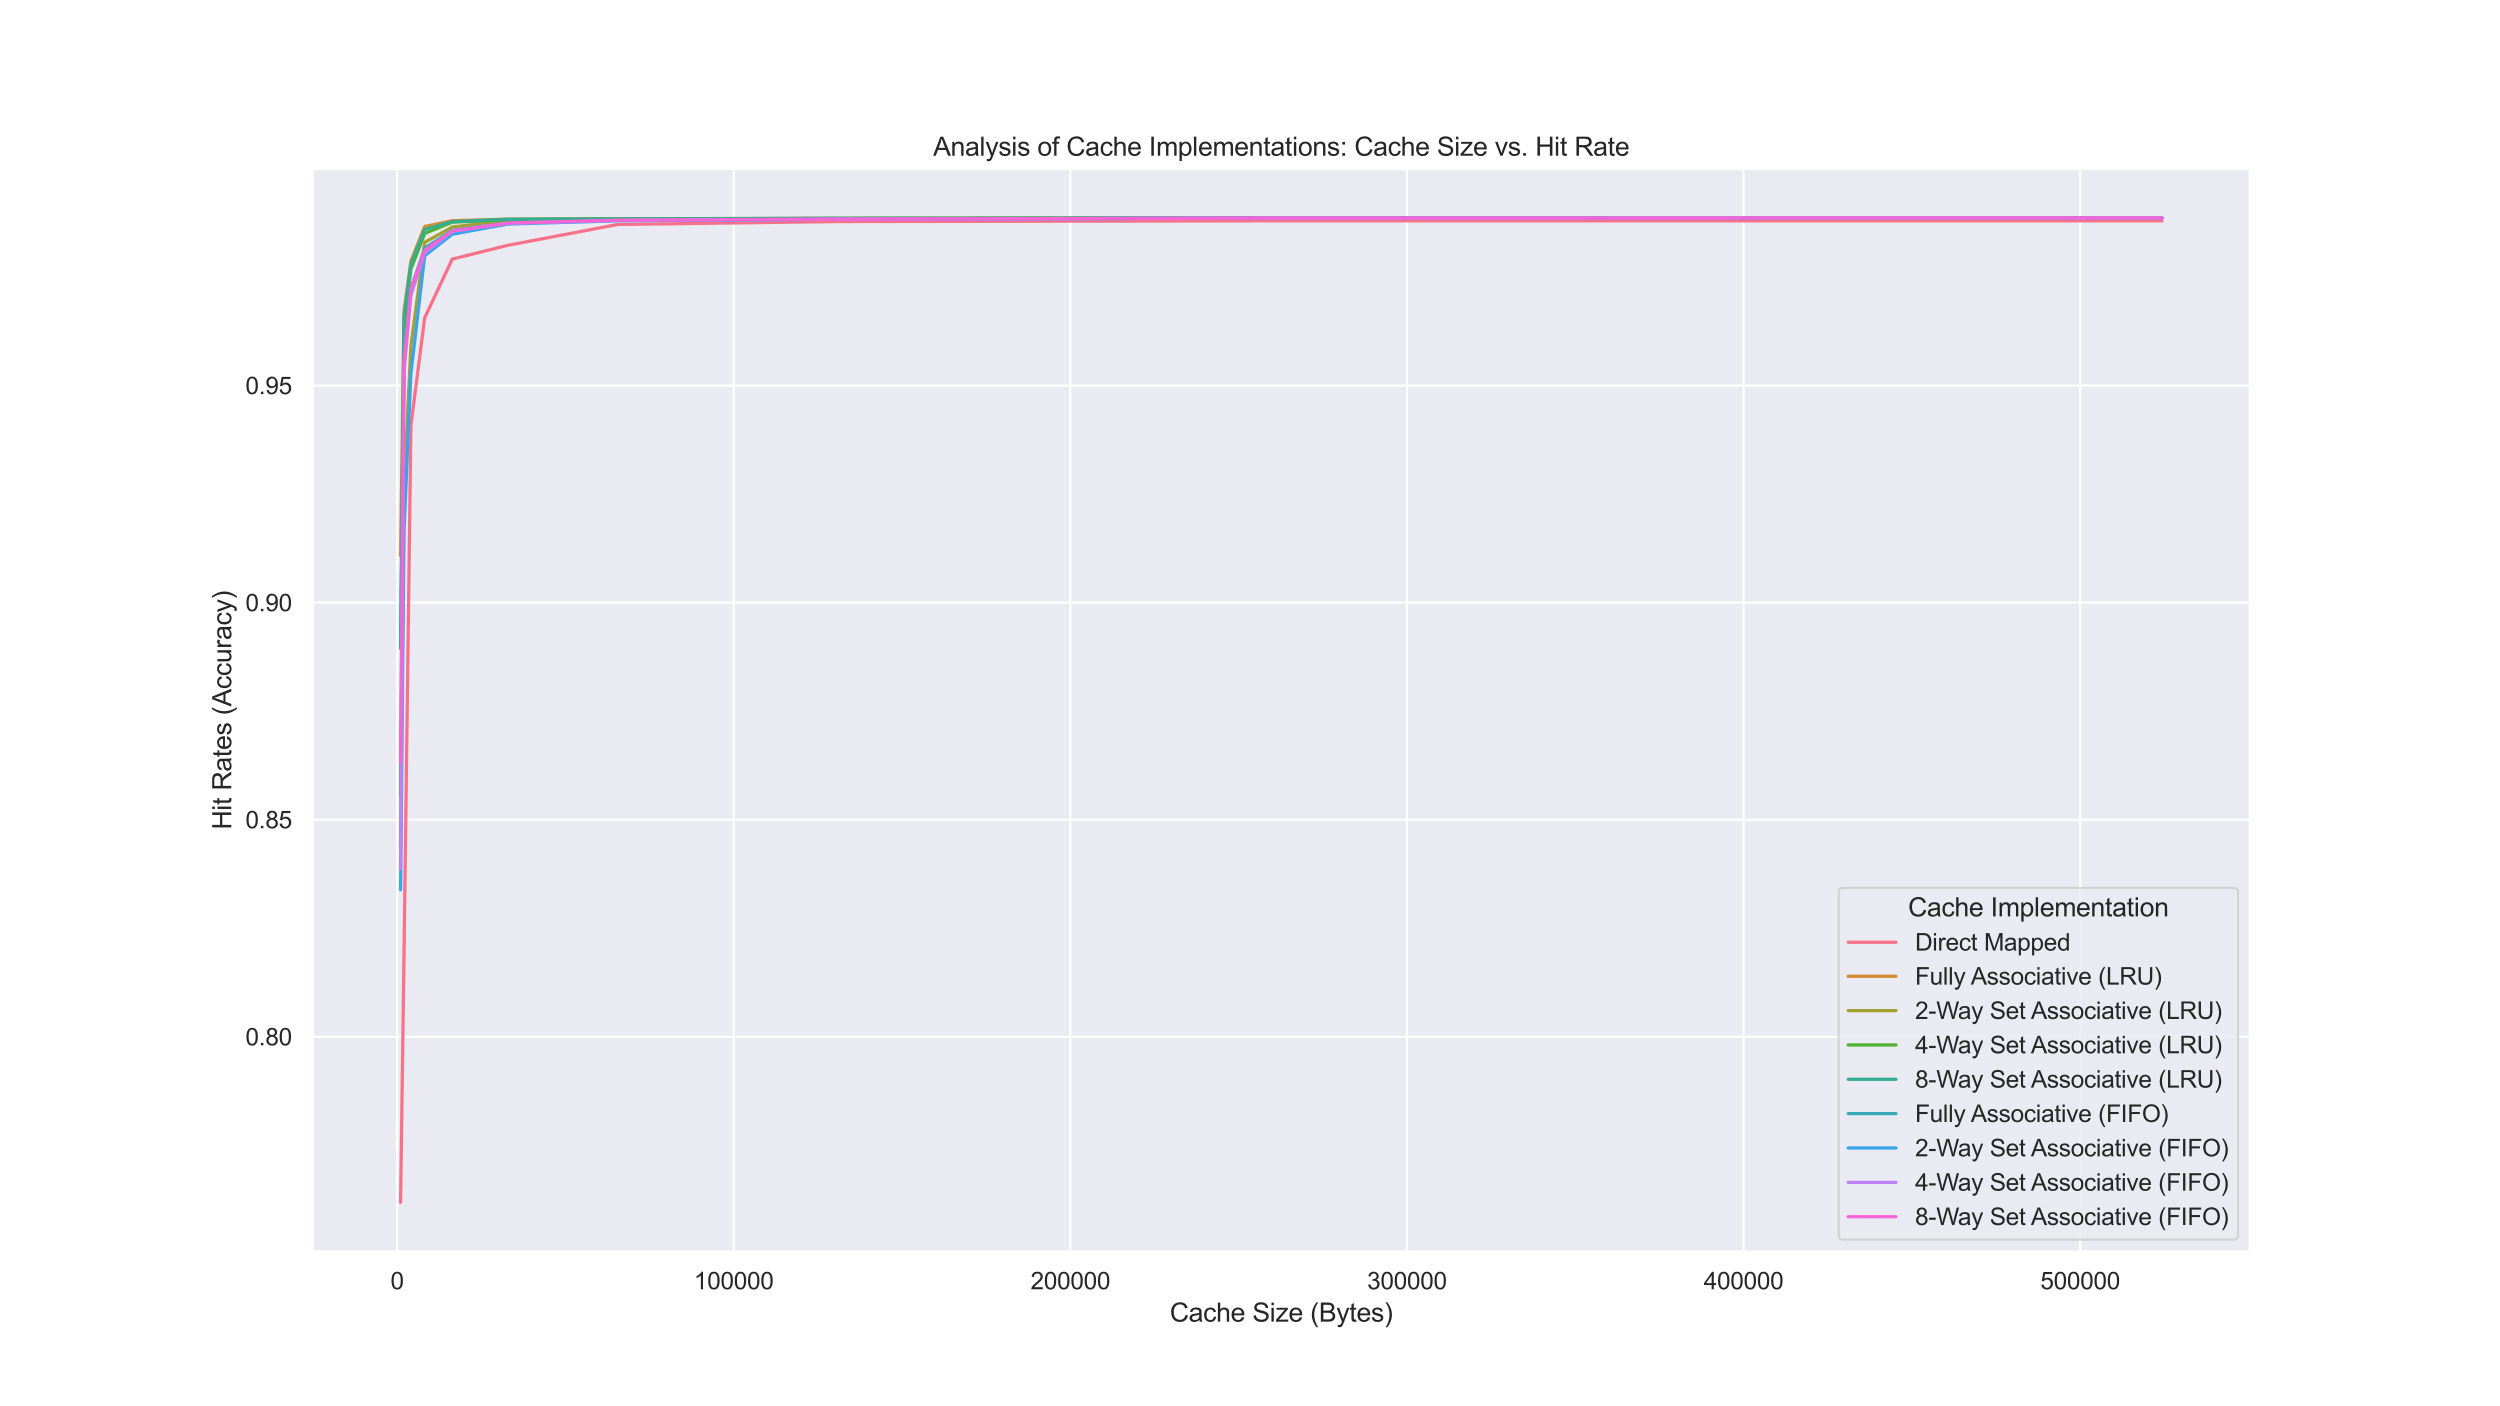 <?xml version="1.0" encoding="utf-8" standalone="no"?>
<!DOCTYPE svg PUBLIC "-//W3C//DTD SVG 1.1//EN"
  "http://www.w3.org/Graphics/SVG/1.1/DTD/svg11.dtd">
<svg xmlns:xlink="http://www.w3.org/1999/xlink" width="1152pt" height="648pt" viewBox="0 0 1152 648" xmlns="http://www.w3.org/2000/svg" version="1.1">
 <defs>
  <style type="text/css">*{stroke-linejoin: round; stroke-linecap: butt}</style>
 </defs>
 <g id="figure_1">
  <g id="patch_1">
   <path d="M 0 648 
L 1152 648 
L 1152 0 
L 0 0 
z
" style="fill: #ffffff"/>
  </g>
  <g id="axes_1">
   <g id="patch_2">
    <path d="M 144 576.72 
L 1036.8 576.72 
L 1036.8 77.76 
L 144 77.76 
z
" style="fill: #eaeaf2"/>
   </g>
   <g id="matplotlib.axis_1">
    <g id="xtick_1">
     <g id="line2d_1">
      <path d="M 182.993 576.72 
L 182.993 77.76 
" clip-path="url(#p601b775559)" style="fill: none; stroke: #ffffff; stroke-linecap: round"/>
     </g>
     <g id="text_1">
      <!-- 0 -->
      <g style="fill: #262626" transform="translate(179.935 594.094) scale(0.11 -0.11)">
       <defs>
        <path id="ArialMT-30" d="M 266 2259 
Q 266 3072 433 3567 
Q 600 4063 929 4331 
Q 1259 4600 1759 4600 
Q 2128 4600 2406 4451 
Q 2684 4303 2865 4023 
Q 3047 3744 3150 3342 
Q 3253 2941 3253 2259 
Q 3253 1453 3087 958 
Q 2922 463 2592 192 
Q 2263 -78 1759 -78 
Q 1097 -78 719 397 
Q 266 969 266 2259 
z
M 844 2259 
Q 844 1131 1108 757 
Q 1372 384 1759 384 
Q 2147 384 2411 759 
Q 2675 1134 2675 2259 
Q 2675 3391 2411 3762 
Q 2147 4134 1753 4134 
Q 1366 4134 1134 3806 
Q 844 3388 844 2259 
z
" transform="scale(0.016)"/>
       </defs>
       <use xlink:href="#ArialMT-30"/>
      </g>
     </g>
    </g>
    <g id="xtick_2">
     <g id="line2d_2">
      <path d="M 338.104 576.72 
L 338.104 77.76 
" clip-path="url(#p601b775559)" style="fill: none; stroke: #ffffff; stroke-linecap: round"/>
     </g>
     <g id="text_2">
      <!-- 100000 -->
      <g style="fill: #262626" transform="translate(319.753 594.094) scale(0.11 -0.11)">
       <defs>
        <path id="ArialMT-31" d="M 2384 0 
L 1822 0 
L 1822 3584 
Q 1619 3391 1289 3197 
Q 959 3003 697 2906 
L 697 3450 
Q 1169 3672 1522 3987 
Q 1875 4303 2022 4600 
L 2384 4600 
L 2384 0 
z
" transform="scale(0.016)"/>
       </defs>
       <use xlink:href="#ArialMT-31"/>
       <use xlink:href="#ArialMT-30" x="55.615"/>
       <use xlink:href="#ArialMT-30" x="111.23"/>
       <use xlink:href="#ArialMT-30" x="166.846"/>
       <use xlink:href="#ArialMT-30" x="222.461"/>
       <use xlink:href="#ArialMT-30" x="278.076"/>
      </g>
     </g>
    </g>
    <g id="xtick_3">
     <g id="line2d_3">
      <path d="M 493.214 576.72 
L 493.214 77.76 
" clip-path="url(#p601b775559)" style="fill: none; stroke: #ffffff; stroke-linecap: round"/>
     </g>
     <g id="text_3">
      <!-- 200000 -->
      <g style="fill: #262626" transform="translate(474.863 594.094) scale(0.11 -0.11)">
       <defs>
        <path id="ArialMT-32" d="M 3222 541 
L 3222 0 
L 194 0 
Q 188 203 259 391 
Q 375 700 629 1000 
Q 884 1300 1366 1694 
Q 2113 2306 2375 2664 
Q 2638 3022 2638 3341 
Q 2638 3675 2398 3904 
Q 2159 4134 1775 4134 
Q 1369 4134 1125 3890 
Q 881 3647 878 3216 
L 300 3275 
Q 359 3922 746 4261 
Q 1134 4600 1788 4600 
Q 2447 4600 2831 4234 
Q 3216 3869 3216 3328 
Q 3216 3053 3103 2787 
Q 2991 2522 2730 2228 
Q 2469 1934 1863 1422 
Q 1356 997 1212 845 
Q 1069 694 975 541 
L 3222 541 
z
" transform="scale(0.016)"/>
       </defs>
       <use xlink:href="#ArialMT-32"/>
       <use xlink:href="#ArialMT-30" x="55.615"/>
       <use xlink:href="#ArialMT-30" x="111.23"/>
       <use xlink:href="#ArialMT-30" x="166.846"/>
       <use xlink:href="#ArialMT-30" x="222.461"/>
       <use xlink:href="#ArialMT-30" x="278.076"/>
      </g>
     </g>
    </g>
    <g id="xtick_4">
     <g id="line2d_4">
      <path d="M 648.324 576.72 
L 648.324 77.76 
" clip-path="url(#p601b775559)" style="fill: none; stroke: #ffffff; stroke-linecap: round"/>
     </g>
     <g id="text_4">
      <!-- 300000 -->
      <g style="fill: #262626" transform="translate(629.973 594.094) scale(0.11 -0.11)">
       <defs>
        <path id="ArialMT-33" d="M 269 1209 
L 831 1284 
Q 928 806 1161 595 
Q 1394 384 1728 384 
Q 2125 384 2398 659 
Q 2672 934 2672 1341 
Q 2672 1728 2419 1979 
Q 2166 2231 1775 2231 
Q 1616 2231 1378 2169 
L 1441 2663 
Q 1497 2656 1531 2656 
Q 1891 2656 2178 2843 
Q 2466 3031 2466 3422 
Q 2466 3731 2256 3934 
Q 2047 4138 1716 4138 
Q 1388 4138 1169 3931 
Q 950 3725 888 3313 
L 325 3413 
Q 428 3978 793 4289 
Q 1159 4600 1703 4600 
Q 2078 4600 2393 4439 
Q 2709 4278 2876 4000 
Q 3044 3722 3044 3409 
Q 3044 3113 2884 2869 
Q 2725 2625 2413 2481 
Q 2819 2388 3044 2092 
Q 3269 1797 3269 1353 
Q 3269 753 2831 336 
Q 2394 -81 1725 -81 
Q 1122 -81 723 278 
Q 325 638 269 1209 
z
" transform="scale(0.016)"/>
       </defs>
       <use xlink:href="#ArialMT-33"/>
       <use xlink:href="#ArialMT-30" x="55.615"/>
       <use xlink:href="#ArialMT-30" x="111.23"/>
       <use xlink:href="#ArialMT-30" x="166.846"/>
       <use xlink:href="#ArialMT-30" x="222.461"/>
       <use xlink:href="#ArialMT-30" x="278.076"/>
      </g>
     </g>
    </g>
    <g id="xtick_5">
     <g id="line2d_5">
      <path d="M 803.435 576.72 
L 803.435 77.76 
" clip-path="url(#p601b775559)" style="fill: none; stroke: #ffffff; stroke-linecap: round"/>
     </g>
     <g id="text_5">
      <!-- 400000 -->
      <g style="fill: #262626" transform="translate(785.084 594.094) scale(0.11 -0.11)">
       <defs>
        <path id="ArialMT-34" d="M 2069 0 
L 2069 1097 
L 81 1097 
L 81 1613 
L 2172 4581 
L 2631 4581 
L 2631 1613 
L 3250 1613 
L 3250 1097 
L 2631 1097 
L 2631 0 
L 2069 0 
z
M 2069 1613 
L 2069 3678 
L 634 1613 
L 2069 1613 
z
" transform="scale(0.016)"/>
       </defs>
       <use xlink:href="#ArialMT-34"/>
       <use xlink:href="#ArialMT-30" x="55.615"/>
       <use xlink:href="#ArialMT-30" x="111.23"/>
       <use xlink:href="#ArialMT-30" x="166.846"/>
       <use xlink:href="#ArialMT-30" x="222.461"/>
       <use xlink:href="#ArialMT-30" x="278.076"/>
      </g>
     </g>
    </g>
    <g id="xtick_6">
     <g id="line2d_6">
      <path d="M 958.545 576.72 
L 958.545 77.76 
" clip-path="url(#p601b775559)" style="fill: none; stroke: #ffffff; stroke-linecap: round"/>
     </g>
     <g id="text_6">
      <!-- 500000 -->
      <g style="fill: #262626" transform="translate(940.194 594.094) scale(0.11 -0.11)">
       <defs>
        <path id="ArialMT-35" d="M 266 1200 
L 856 1250 
Q 922 819 1161 601 
Q 1400 384 1738 384 
Q 2144 384 2425 690 
Q 2706 997 2706 1503 
Q 2706 1984 2436 2262 
Q 2166 2541 1728 2541 
Q 1456 2541 1237 2417 
Q 1019 2294 894 2097 
L 366 2166 
L 809 4519 
L 3088 4519 
L 3088 3981 
L 1259 3981 
L 1013 2750 
Q 1425 3038 1878 3038 
Q 2478 3038 2890 2622 
Q 3303 2206 3303 1553 
Q 3303 931 2941 478 
Q 2500 -78 1738 -78 
Q 1113 -78 717 272 
Q 322 622 266 1200 
z
" transform="scale(0.016)"/>
       </defs>
       <use xlink:href="#ArialMT-35"/>
       <use xlink:href="#ArialMT-30" x="55.615"/>
       <use xlink:href="#ArialMT-30" x="111.23"/>
       <use xlink:href="#ArialMT-30" x="166.846"/>
       <use xlink:href="#ArialMT-30" x="222.461"/>
       <use xlink:href="#ArialMT-30" x="278.076"/>
      </g>
     </g>
    </g>
    <g id="text_7">
     <!-- Cache Size (Bytes) -->
     <g style="fill: #262626" transform="translate(539.05 609.015) scale(0.12 -0.12)">
      <defs>
       <path id="ArialMT-43" d="M 3763 1606 
L 4369 1453 
Q 4178 706 3683 314 
Q 3188 -78 2472 -78 
Q 1731 -78 1267 223 
Q 803 525 561 1097 
Q 319 1669 319 2325 
Q 319 3041 592 3573 
Q 866 4106 1370 4382 
Q 1875 4659 2481 4659 
Q 3169 4659 3637 4309 
Q 4106 3959 4291 3325 
L 3694 3184 
Q 3534 3684 3231 3912 
Q 2928 4141 2469 4141 
Q 1941 4141 1586 3887 
Q 1231 3634 1087 3207 
Q 944 2781 944 2328 
Q 944 1744 1114 1308 
Q 1284 872 1643 656 
Q 2003 441 2422 441 
Q 2931 441 3284 734 
Q 3638 1028 3763 1606 
z
" transform="scale(0.016)"/>
       <path id="ArialMT-61" d="M 2588 409 
Q 2275 144 1986 34 
Q 1697 -75 1366 -75 
Q 819 -75 525 192 
Q 231 459 231 875 
Q 231 1119 342 1320 
Q 453 1522 633 1644 
Q 813 1766 1038 1828 
Q 1203 1872 1538 1913 
Q 2219 1994 2541 2106 
Q 2544 2222 2544 2253 
Q 2544 2597 2384 2738 
Q 2169 2928 1744 2928 
Q 1347 2928 1158 2789 
Q 969 2650 878 2297 
L 328 2372 
Q 403 2725 575 2942 
Q 747 3159 1072 3276 
Q 1397 3394 1825 3394 
Q 2250 3394 2515 3294 
Q 2781 3194 2906 3042 
Q 3031 2891 3081 2659 
Q 3109 2516 3109 2141 
L 3109 1391 
Q 3109 606 3145 398 
Q 3181 191 3288 0 
L 2700 0 
Q 2613 175 2588 409 
z
M 2541 1666 
Q 2234 1541 1622 1453 
Q 1275 1403 1131 1340 
Q 988 1278 909 1158 
Q 831 1038 831 891 
Q 831 666 1001 516 
Q 1172 366 1500 366 
Q 1825 366 2078 508 
Q 2331 650 2450 897 
Q 2541 1088 2541 1459 
L 2541 1666 
z
" transform="scale(0.016)"/>
       <path id="ArialMT-63" d="M 2588 1216 
L 3141 1144 
Q 3050 572 2676 248 
Q 2303 -75 1759 -75 
Q 1078 -75 664 370 
Q 250 816 250 1647 
Q 250 2184 428 2587 
Q 606 2991 970 3192 
Q 1334 3394 1763 3394 
Q 2303 3394 2647 3120 
Q 2991 2847 3088 2344 
L 2541 2259 
Q 2463 2594 2264 2762 
Q 2066 2931 1784 2931 
Q 1359 2931 1093 2626 
Q 828 2322 828 1663 
Q 828 994 1084 691 
Q 1341 388 1753 388 
Q 2084 388 2306 591 
Q 2528 794 2588 1216 
z
" transform="scale(0.016)"/>
       <path id="ArialMT-68" d="M 422 0 
L 422 4581 
L 984 4581 
L 984 2938 
Q 1378 3394 1978 3394 
Q 2347 3394 2619 3248 
Q 2891 3103 3008 2847 
Q 3125 2591 3125 2103 
L 3125 0 
L 2563 0 
L 2563 2103 
Q 2563 2525 2380 2717 
Q 2197 2909 1863 2909 
Q 1613 2909 1392 2779 
Q 1172 2650 1078 2428 
Q 984 2206 984 1816 
L 984 0 
L 422 0 
z
" transform="scale(0.016)"/>
       <path id="ArialMT-65" d="M 2694 1069 
L 3275 997 
Q 3138 488 2766 206 
Q 2394 -75 1816 -75 
Q 1088 -75 661 373 
Q 234 822 234 1631 
Q 234 2469 665 2931 
Q 1097 3394 1784 3394 
Q 2450 3394 2872 2941 
Q 3294 2488 3294 1666 
Q 3294 1616 3291 1516 
L 816 1516 
Q 847 969 1125 678 
Q 1403 388 1819 388 
Q 2128 388 2347 550 
Q 2566 713 2694 1069 
z
M 847 1978 
L 2700 1978 
Q 2663 2397 2488 2606 
Q 2219 2931 1791 2931 
Q 1403 2931 1139 2672 
Q 875 2413 847 1978 
z
" transform="scale(0.016)"/>
       <path id="ArialMT-20" transform="scale(0.016)"/>
       <path id="ArialMT-53" d="M 288 1472 
L 859 1522 
Q 900 1178 1048 958 
Q 1197 738 1509 602 
Q 1822 466 2213 466 
Q 2559 466 2825 569 
Q 3091 672 3220 851 
Q 3350 1031 3350 1244 
Q 3350 1459 3225 1620 
Q 3100 1781 2813 1891 
Q 2628 1963 1997 2114 
Q 1366 2266 1113 2400 
Q 784 2572 623 2826 
Q 463 3081 463 3397 
Q 463 3744 659 4045 
Q 856 4347 1234 4503 
Q 1613 4659 2075 4659 
Q 2584 4659 2973 4495 
Q 3363 4331 3572 4012 
Q 3781 3694 3797 3291 
L 3216 3247 
Q 3169 3681 2898 3903 
Q 2628 4125 2100 4125 
Q 1550 4125 1298 3923 
Q 1047 3722 1047 3438 
Q 1047 3191 1225 3031 
Q 1400 2872 2139 2705 
Q 2878 2538 3153 2413 
Q 3553 2228 3743 1945 
Q 3934 1663 3934 1294 
Q 3934 928 3725 604 
Q 3516 281 3123 101 
Q 2731 -78 2241 -78 
Q 1619 -78 1198 103 
Q 778 284 539 648 
Q 300 1013 288 1472 
z
" transform="scale(0.016)"/>
       <path id="ArialMT-69" d="M 425 3934 
L 425 4581 
L 988 4581 
L 988 3934 
L 425 3934 
z
M 425 0 
L 425 3319 
L 988 3319 
L 988 0 
L 425 0 
z
" transform="scale(0.016)"/>
       <path id="ArialMT-7a" d="M 125 0 
L 125 456 
L 2238 2881 
Q 1878 2863 1603 2863 
L 250 2863 
L 250 3319 
L 2963 3319 
L 2963 2947 
L 1166 841 
L 819 456 
Q 1197 484 1528 484 
L 3063 484 
L 3063 0 
L 125 0 
z
" transform="scale(0.016)"/>
       <path id="ArialMT-28" d="M 1497 -1347 
Q 1031 -759 709 28 
Q 388 816 388 1659 
Q 388 2403 628 3084 
Q 909 3875 1497 4659 
L 1900 4659 
Q 1522 4009 1400 3731 
Q 1209 3300 1100 2831 
Q 966 2247 966 1656 
Q 966 153 1900 -1347 
L 1497 -1347 
z
" transform="scale(0.016)"/>
       <path id="ArialMT-42" d="M 469 0 
L 469 4581 
L 2188 4581 
Q 2713 4581 3030 4442 
Q 3347 4303 3526 4014 
Q 3706 3725 3706 3409 
Q 3706 3116 3547 2856 
Q 3388 2597 3066 2438 
Q 3481 2316 3704 2022 
Q 3928 1728 3928 1328 
Q 3928 1006 3792 729 
Q 3656 453 3456 303 
Q 3256 153 2954 76 
Q 2653 0 2216 0 
L 469 0 
z
M 1075 2656 
L 2066 2656 
Q 2469 2656 2644 2709 
Q 2875 2778 2992 2937 
Q 3109 3097 3109 3338 
Q 3109 3566 3000 3739 
Q 2891 3913 2687 3977 
Q 2484 4041 1991 4041 
L 1075 4041 
L 1075 2656 
z
M 1075 541 
L 2216 541 
Q 2509 541 2628 563 
Q 2838 600 2978 687 
Q 3119 775 3209 942 
Q 3300 1109 3300 1328 
Q 3300 1584 3169 1773 
Q 3038 1963 2805 2039 
Q 2572 2116 2134 2116 
L 1075 2116 
L 1075 541 
z
" transform="scale(0.016)"/>
       <path id="ArialMT-79" d="M 397 -1278 
L 334 -750 
Q 519 -800 656 -800 
Q 844 -800 956 -737 
Q 1069 -675 1141 -563 
Q 1194 -478 1313 -144 
Q 1328 -97 1363 -6 
L 103 3319 
L 709 3319 
L 1400 1397 
Q 1534 1031 1641 628 
Q 1738 1016 1872 1384 
L 2581 3319 
L 3144 3319 
L 1881 -56 
Q 1678 -603 1566 -809 
Q 1416 -1088 1222 -1217 
Q 1028 -1347 759 -1347 
Q 597 -1347 397 -1278 
z
" transform="scale(0.016)"/>
       <path id="ArialMT-74" d="M 1650 503 
L 1731 6 
Q 1494 -44 1306 -44 
Q 1000 -44 831 53 
Q 663 150 594 308 
Q 525 466 525 972 
L 525 2881 
L 113 2881 
L 113 3319 
L 525 3319 
L 525 4141 
L 1084 4478 
L 1084 3319 
L 1650 3319 
L 1650 2881 
L 1084 2881 
L 1084 941 
Q 1084 700 1114 631 
Q 1144 563 1211 522 
Q 1278 481 1403 481 
Q 1497 481 1650 503 
z
" transform="scale(0.016)"/>
       <path id="ArialMT-73" d="M 197 991 
L 753 1078 
Q 800 744 1014 566 
Q 1228 388 1613 388 
Q 2000 388 2187 545 
Q 2375 703 2375 916 
Q 2375 1106 2209 1216 
Q 2094 1291 1634 1406 
Q 1016 1563 777 1677 
Q 538 1791 414 1992 
Q 291 2194 291 2438 
Q 291 2659 392 2848 
Q 494 3038 669 3163 
Q 800 3259 1026 3326 
Q 1253 3394 1513 3394 
Q 1903 3394 2198 3281 
Q 2494 3169 2634 2976 
Q 2775 2784 2828 2463 
L 2278 2388 
Q 2241 2644 2061 2787 
Q 1881 2931 1553 2931 
Q 1166 2931 1000 2803 
Q 834 2675 834 2503 
Q 834 2394 903 2306 
Q 972 2216 1119 2156 
Q 1203 2125 1616 2013 
Q 2213 1853 2448 1751 
Q 2684 1650 2818 1456 
Q 2953 1263 2953 975 
Q 2953 694 2789 445 
Q 2625 197 2315 61 
Q 2006 -75 1616 -75 
Q 969 -75 630 194 
Q 291 463 197 991 
z
" transform="scale(0.016)"/>
       <path id="ArialMT-29" d="M 791 -1347 
L 388 -1347 
Q 1322 153 1322 1656 
Q 1322 2244 1188 2822 
Q 1081 3291 891 3722 
Q 769 4003 388 4659 
L 791 4659 
Q 1378 3875 1659 3084 
Q 1900 2403 1900 1659 
Q 1900 816 1576 28 
Q 1253 -759 791 -1347 
z
" transform="scale(0.016)"/>
      </defs>
      <use xlink:href="#ArialMT-43"/>
      <use xlink:href="#ArialMT-61" x="72.217"/>
      <use xlink:href="#ArialMT-63" x="127.832"/>
      <use xlink:href="#ArialMT-68" x="177.832"/>
      <use xlink:href="#ArialMT-65" x="233.447"/>
      <use xlink:href="#ArialMT-20" x="289.062"/>
      <use xlink:href="#ArialMT-53" x="316.846"/>
      <use xlink:href="#ArialMT-69" x="383.545"/>
      <use xlink:href="#ArialMT-7a" x="405.762"/>
      <use xlink:href="#ArialMT-65" x="455.762"/>
      <use xlink:href="#ArialMT-20" x="511.377"/>
      <use xlink:href="#ArialMT-28" x="539.16"/>
      <use xlink:href="#ArialMT-42" x="572.461"/>
      <use xlink:href="#ArialMT-79" x="639.16"/>
      <use xlink:href="#ArialMT-74" x="689.16"/>
      <use xlink:href="#ArialMT-65" x="716.943"/>
      <use xlink:href="#ArialMT-73" x="772.559"/>
      <use xlink:href="#ArialMT-29" x="822.559"/>
     </g>
    </g>
   </g>
   <g id="matplotlib.axis_2">
    <g id="ytick_1">
     <g id="line2d_7">
      <path d="M 144 477.758 
L 1036.8 477.758 
" clip-path="url(#p601b775559)" style="fill: none; stroke: #ffffff; stroke-linecap: round"/>
     </g>
     <g id="text_8">
      <!-- 0.80 -->
      <g style="fill: #262626" transform="translate(113.093 481.695) scale(0.11 -0.11)">
       <defs>
        <path id="ArialMT-2e" d="M 581 0 
L 581 641 
L 1222 641 
L 1222 0 
L 581 0 
z
" transform="scale(0.016)"/>
        <path id="ArialMT-38" d="M 1131 2484 
Q 781 2613 612 2850 
Q 444 3088 444 3419 
Q 444 3919 803 4259 
Q 1163 4600 1759 4600 
Q 2359 4600 2725 4251 
Q 3091 3903 3091 3403 
Q 3091 3084 2923 2848 
Q 2756 2613 2416 2484 
Q 2838 2347 3058 2040 
Q 3278 1734 3278 1309 
Q 3278 722 2862 322 
Q 2447 -78 1769 -78 
Q 1091 -78 675 323 
Q 259 725 259 1325 
Q 259 1772 486 2073 
Q 713 2375 1131 2484 
z
M 1019 3438 
Q 1019 3113 1228 2906 
Q 1438 2700 1772 2700 
Q 2097 2700 2305 2904 
Q 2513 3109 2513 3406 
Q 2513 3716 2298 3927 
Q 2084 4138 1766 4138 
Q 1444 4138 1231 3931 
Q 1019 3725 1019 3438 
z
M 838 1322 
Q 838 1081 952 856 
Q 1066 631 1291 507 
Q 1516 384 1775 384 
Q 2178 384 2440 643 
Q 2703 903 2703 1303 
Q 2703 1709 2433 1975 
Q 2163 2241 1756 2241 
Q 1359 2241 1098 1978 
Q 838 1716 838 1322 
z
" transform="scale(0.016)"/>
       </defs>
       <use xlink:href="#ArialMT-30"/>
       <use xlink:href="#ArialMT-2e" x="55.615"/>
       <use xlink:href="#ArialMT-38" x="83.398"/>
       <use xlink:href="#ArialMT-30" x="139.014"/>
      </g>
     </g>
    </g>
    <g id="ytick_2">
     <g id="line2d_8">
      <path d="M 144 377.733 
L 1036.8 377.733 
" clip-path="url(#p601b775559)" style="fill: none; stroke: #ffffff; stroke-linecap: round"/>
     </g>
     <g id="text_9">
      <!-- 0.85 -->
      <g style="fill: #262626" transform="translate(113.093 381.67) scale(0.11 -0.11)">
       <use xlink:href="#ArialMT-30"/>
       <use xlink:href="#ArialMT-2e" x="55.615"/>
       <use xlink:href="#ArialMT-38" x="83.398"/>
       <use xlink:href="#ArialMT-35" x="139.014"/>
      </g>
     </g>
    </g>
    <g id="ytick_3">
     <g id="line2d_9">
      <path d="M 144 277.707 
L 1036.8 277.707 
" clip-path="url(#p601b775559)" style="fill: none; stroke: #ffffff; stroke-linecap: round"/>
     </g>
     <g id="text_10">
      <!-- 0.90 -->
      <g style="fill: #262626" transform="translate(113.093 281.644) scale(0.11 -0.11)">
       <defs>
        <path id="ArialMT-39" d="M 350 1059 
L 891 1109 
Q 959 728 1153 556 
Q 1347 384 1650 384 
Q 1909 384 2104 503 
Q 2300 622 2425 820 
Q 2550 1019 2634 1356 
Q 2719 1694 2719 2044 
Q 2719 2081 2716 2156 
Q 2547 1888 2255 1720 
Q 1963 1553 1622 1553 
Q 1053 1553 659 1965 
Q 266 2378 266 3053 
Q 266 3750 677 4175 
Q 1088 4600 1706 4600 
Q 2153 4600 2523 4359 
Q 2894 4119 3086 3673 
Q 3278 3228 3278 2384 
Q 3278 1506 3087 986 
Q 2897 466 2520 194 
Q 2144 -78 1638 -78 
Q 1100 -78 759 220 
Q 419 519 350 1059 
z
M 2653 3081 
Q 2653 3566 2395 3850 
Q 2138 4134 1775 4134 
Q 1400 4134 1122 3828 
Q 844 3522 844 3034 
Q 844 2597 1108 2323 
Q 1372 2050 1759 2050 
Q 2150 2050 2401 2323 
Q 2653 2597 2653 3081 
z
" transform="scale(0.016)"/>
       </defs>
       <use xlink:href="#ArialMT-30"/>
       <use xlink:href="#ArialMT-2e" x="55.615"/>
       <use xlink:href="#ArialMT-39" x="83.398"/>
       <use xlink:href="#ArialMT-30" x="139.014"/>
      </g>
     </g>
    </g>
    <g id="ytick_4">
     <g id="line2d_10">
      <path d="M 144 177.682 
L 1036.8 177.682 
" clip-path="url(#p601b775559)" style="fill: none; stroke: #ffffff; stroke-linecap: round"/>
     </g>
     <g id="text_11">
      <!-- 0.95 -->
      <g style="fill: #262626" transform="translate(113.093 181.619) scale(0.11 -0.11)">
       <use xlink:href="#ArialMT-30"/>
       <use xlink:href="#ArialMT-2e" x="55.615"/>
       <use xlink:href="#ArialMT-39" x="83.398"/>
       <use xlink:href="#ArialMT-35" x="139.014"/>
      </g>
     </g>
    </g>
    <g id="text_12">
     <!-- Hit Rates (Accuracy) -->
     <g style="fill: #262626" transform="translate(106.567 382.249) rotate(-90) scale(0.12 -0.12)">
      <defs>
       <path id="ArialMT-48" d="M 513 0 
L 513 4581 
L 1119 4581 
L 1119 2700 
L 3500 2700 
L 3500 4581 
L 4106 4581 
L 4106 0 
L 3500 0 
L 3500 2159 
L 1119 2159 
L 1119 0 
L 513 0 
z
" transform="scale(0.016)"/>
       <path id="ArialMT-52" d="M 503 0 
L 503 4581 
L 2534 4581 
Q 3147 4581 3465 4457 
Q 3784 4334 3975 4021 
Q 4166 3709 4166 3331 
Q 4166 2844 3850 2509 
Q 3534 2175 2875 2084 
Q 3116 1969 3241 1856 
Q 3506 1613 3744 1247 
L 4541 0 
L 3778 0 
L 3172 953 
Q 2906 1366 2734 1584 
Q 2563 1803 2427 1890 
Q 2291 1978 2150 2013 
Q 2047 2034 1813 2034 
L 1109 2034 
L 1109 0 
L 503 0 
z
M 1109 2559 
L 2413 2559 
Q 2828 2559 3062 2645 
Q 3297 2731 3419 2920 
Q 3541 3109 3541 3331 
Q 3541 3656 3305 3865 
Q 3069 4075 2559 4075 
L 1109 4075 
L 1109 2559 
z
" transform="scale(0.016)"/>
       <path id="ArialMT-41" d="M -9 0 
L 1750 4581 
L 2403 4581 
L 4278 0 
L 3588 0 
L 3053 1388 
L 1138 1388 
L 634 0 
L -9 0 
z
M 1313 1881 
L 2866 1881 
L 2388 3150 
Q 2169 3728 2063 4100 
Q 1975 3659 1816 3225 
L 1313 1881 
z
" transform="scale(0.016)"/>
       <path id="ArialMT-75" d="M 2597 0 
L 2597 488 
Q 2209 -75 1544 -75 
Q 1250 -75 995 37 
Q 741 150 617 320 
Q 494 491 444 738 
Q 409 903 409 1263 
L 409 3319 
L 972 3319 
L 972 1478 
Q 972 1038 1006 884 
Q 1059 663 1231 536 
Q 1403 409 1656 409 
Q 1909 409 2131 539 
Q 2353 669 2445 892 
Q 2538 1116 2538 1541 
L 2538 3319 
L 3100 3319 
L 3100 0 
L 2597 0 
z
" transform="scale(0.016)"/>
       <path id="ArialMT-72" d="M 416 0 
L 416 3319 
L 922 3319 
L 922 2816 
Q 1116 3169 1280 3281 
Q 1444 3394 1641 3394 
Q 1925 3394 2219 3213 
L 2025 2691 
Q 1819 2813 1613 2813 
Q 1428 2813 1281 2702 
Q 1134 2591 1072 2394 
Q 978 2094 978 1738 
L 978 0 
L 416 0 
z
" transform="scale(0.016)"/>
      </defs>
      <use xlink:href="#ArialMT-48"/>
      <use xlink:href="#ArialMT-69" x="72.217"/>
      <use xlink:href="#ArialMT-74" x="94.434"/>
      <use xlink:href="#ArialMT-20" x="122.217"/>
      <use xlink:href="#ArialMT-52" x="150"/>
      <use xlink:href="#ArialMT-61" x="222.217"/>
      <use xlink:href="#ArialMT-74" x="277.832"/>
      <use xlink:href="#ArialMT-65" x="305.615"/>
      <use xlink:href="#ArialMT-73" x="361.23"/>
      <use xlink:href="#ArialMT-20" x="411.23"/>
      <use xlink:href="#ArialMT-28" x="439.014"/>
      <use xlink:href="#ArialMT-41" x="472.314"/>
      <use xlink:href="#ArialMT-63" x="539.014"/>
      <use xlink:href="#ArialMT-63" x="589.014"/>
      <use xlink:href="#ArialMT-75" x="639.014"/>
      <use xlink:href="#ArialMT-72" x="694.629"/>
      <use xlink:href="#ArialMT-61" x="727.93"/>
      <use xlink:href="#ArialMT-63" x="783.545"/>
      <use xlink:href="#ArialMT-79" x="833.545"/>
      <use xlink:href="#ArialMT-29" x="883.545"/>
     </g>
    </g>
   </g>
   <g id="PolyCollection_1"/>
   <g id="PolyCollection_2"/>
   <g id="PolyCollection_3"/>
   <g id="PolyCollection_4"/>
   <g id="PolyCollection_5"/>
   <g id="PolyCollection_6"/>
   <g id="PolyCollection_7"/>
   <g id="PolyCollection_8"/>
   <g id="PolyCollection_9"/>
   <g id="line2d_11">
    <path d="M 184.582 554.04 
L 186.17 439.947 
L 189.347 196.066 
L 195.7 146.448 
L 208.407 119.397 
L 233.82 113.075 
L 284.647 103.429 
L 386.3 102.096 
L 589.606 101.758 
L 996.218 101.758 
" clip-path="url(#p601b775559)" style="fill: none; stroke: #f77189; stroke-width: 1.5; stroke-linecap: round"/>
   </g>
   <g id="line2d_12">
    <path d="M 184.582 256.142 
L 186.17 143.307 
L 189.347 120.345 
L 195.7 104.359 
L 208.407 101.7 
L 233.82 100.98 
L 284.647 100.828 
L 386.3 100.592 
L 589.606 100.44 
L 996.218 100.44 
" clip-path="url(#p601b775559)" style="fill: none; stroke: #d58c32; stroke-width: 1.5; stroke-linecap: round"/>
   </g>
   <g id="line2d_13">
    <path d="M 184.582 390.004 
L 186.17 224.518 
L 189.347 159.341 
L 195.7 111.677 
L 208.407 104.589 
L 233.82 101.56 
L 284.647 101.138 
L 386.3 100.742 
L 589.606 100.498 
L 996.218 100.46 
" clip-path="url(#p601b775559)" style="fill: none; stroke: #a4a031; stroke-width: 1.5; stroke-linecap: round"/>
   </g>
   <g id="line2d_14">
    <path d="M 184.582 366.132 
L 186.17 150.751 
L 189.347 123.982 
L 195.7 107.56 
L 208.407 102.36 
L 233.82 101.238 
L 284.647 100.894 
L 386.3 100.644 
L 589.606 100.452 
L 996.218 100.44 
" clip-path="url(#p601b775559)" style="fill: none; stroke: #50b131; stroke-width: 1.5; stroke-linecap: round"/>
   </g>
   <g id="line2d_15">
    <path d="M 184.582 297.486 
L 186.17 146.014 
L 189.347 121.883 
L 195.7 105.725 
L 208.407 102.128 
L 233.82 101.02 
L 284.647 100.862 
L 386.3 100.592 
L 589.606 100.44 
L 996.218 100.44 
" clip-path="url(#p601b775559)" style="fill: none; stroke: #34ae91; stroke-width: 1.5; stroke-linecap: round"/>
   </g>
   <g id="line2d_16">
    <path d="M 184.582 298.865 
L 186.17 166.143 
L 189.347 133.178 
L 195.7 114.31 
L 208.407 106.087 
L 233.82 102.737 
L 284.647 101.488 
L 386.3 101.006 
L 589.606 100.44 
L 996.218 100.44 
" clip-path="url(#p601b775559)" style="fill: none; stroke: #37abb5; stroke-width: 1.5; stroke-linecap: round"/>
   </g>
   <g id="line2d_17">
    <path d="M 184.582 410.023 
L 186.17 244.273 
L 189.347 172.048 
L 195.7 117.858 
L 208.407 107.936 
L 233.82 103.257 
L 284.647 101.752 
L 386.3 101.02 
L 589.606 100.526 
L 996.218 100.452 
" clip-path="url(#p601b775559)" style="fill: none; stroke: #3ba3ec; stroke-width: 1.5; stroke-linecap: round"/>
   </g>
   <g id="line2d_18">
    <path d="M 184.582 400.285 
L 186.17 171.382 
L 189.347 135.951 
L 195.7 116.52 
L 208.407 106.498 
L 233.82 102.901 
L 284.647 101.534 
L 386.3 100.968 
L 589.606 100.466 
L 996.218 100.44 
" clip-path="url(#p601b775559)" style="fill: none; stroke: #bb83f4; stroke-width: 1.5; stroke-linecap: round"/>
   </g>
   <g id="line2d_19">
    <path d="M 184.582 351.208 
L 186.17 166.809 
L 189.347 133.126 
L 195.7 115.272 
L 208.407 106.384 
L 233.82 102.769 
L 284.647 101.456 
L 386.3 100.994 
L 589.606 100.46 
L 996.218 100.44 
" clip-path="url(#p601b775559)" style="fill: none; stroke: #f564d4; stroke-width: 1.5; stroke-linecap: round"/>
   </g>
   <g id="line2d_20"/>
   <g id="line2d_21"/>
   <g id="line2d_22"/>
   <g id="line2d_23"/>
   <g id="line2d_24"/>
   <g id="line2d_25"/>
   <g id="line2d_26"/>
   <g id="line2d_27"/>
   <g id="line2d_28"/>
   <g id="patch_3">
    <path d="M 144 576.72 
L 144 77.76 
" style="fill: none; stroke: #ffffff; stroke-width: 1.25; stroke-linejoin: miter; stroke-linecap: square"/>
   </g>
   <g id="patch_4">
    <path d="M 1036.8 576.72 
L 1036.8 77.76 
" style="fill: none; stroke: #ffffff; stroke-width: 1.25; stroke-linejoin: miter; stroke-linecap: square"/>
   </g>
   <g id="patch_5">
    <path d="M 144 576.72 
L 1036.8 576.72 
" style="fill: none; stroke: #ffffff; stroke-width: 1.25; stroke-linejoin: miter; stroke-linecap: square"/>
   </g>
   <g id="patch_6">
    <path d="M 144 77.76 
L 1036.8 77.76 
" style="fill: none; stroke: #ffffff; stroke-width: 1.25; stroke-linejoin: miter; stroke-linecap: square"/>
   </g>
   <g id="text_13">
    <!-- Analysis of Cache Implementations: Cache Size vs. Hit Rate -->
    <g style="fill: #262626" transform="translate(430.004 71.76) scale(0.12 -0.12)">
     <defs>
      <path id="ArialMT-6e" d="M 422 0 
L 422 3319 
L 928 3319 
L 928 2847 
Q 1294 3394 1984 3394 
Q 2284 3394 2536 3286 
Q 2788 3178 2913 3003 
Q 3038 2828 3088 2588 
Q 3119 2431 3119 2041 
L 3119 0 
L 2556 0 
L 2556 2019 
Q 2556 2363 2490 2533 
Q 2425 2703 2258 2804 
Q 2091 2906 1866 2906 
Q 1506 2906 1245 2678 
Q 984 2450 984 1813 
L 984 0 
L 422 0 
z
" transform="scale(0.016)"/>
      <path id="ArialMT-6c" d="M 409 0 
L 409 4581 
L 972 4581 
L 972 0 
L 409 0 
z
" transform="scale(0.016)"/>
      <path id="ArialMT-6f" d="M 213 1659 
Q 213 2581 725 3025 
Q 1153 3394 1769 3394 
Q 2453 3394 2887 2945 
Q 3322 2497 3322 1706 
Q 3322 1066 3130 698 
Q 2938 331 2570 128 
Q 2203 -75 1769 -75 
Q 1072 -75 642 372 
Q 213 819 213 1659 
z
M 791 1659 
Q 791 1022 1069 705 
Q 1347 388 1769 388 
Q 2188 388 2466 706 
Q 2744 1025 2744 1678 
Q 2744 2294 2464 2611 
Q 2184 2928 1769 2928 
Q 1347 2928 1069 2612 
Q 791 2297 791 1659 
z
" transform="scale(0.016)"/>
      <path id="ArialMT-66" d="M 556 0 
L 556 2881 
L 59 2881 
L 59 3319 
L 556 3319 
L 556 3672 
Q 556 4006 616 4169 
Q 697 4388 901 4523 
Q 1106 4659 1475 4659 
Q 1713 4659 2000 4603 
L 1916 4113 
Q 1741 4144 1584 4144 
Q 1328 4144 1222 4034 
Q 1116 3925 1116 3625 
L 1116 3319 
L 1763 3319 
L 1763 2881 
L 1116 2881 
L 1116 0 
L 556 0 
z
" transform="scale(0.016)"/>
      <path id="ArialMT-49" d="M 597 0 
L 597 4581 
L 1203 4581 
L 1203 0 
L 597 0 
z
" transform="scale(0.016)"/>
      <path id="ArialMT-6d" d="M 422 0 
L 422 3319 
L 925 3319 
L 925 2853 
Q 1081 3097 1340 3245 
Q 1600 3394 1931 3394 
Q 2300 3394 2536 3241 
Q 2772 3088 2869 2813 
Q 3263 3394 3894 3394 
Q 4388 3394 4653 3120 
Q 4919 2847 4919 2278 
L 4919 0 
L 4359 0 
L 4359 2091 
Q 4359 2428 4304 2576 
Q 4250 2725 4106 2815 
Q 3963 2906 3769 2906 
Q 3419 2906 3187 2673 
Q 2956 2441 2956 1928 
L 2956 0 
L 2394 0 
L 2394 2156 
Q 2394 2531 2256 2718 
Q 2119 2906 1806 2906 
Q 1569 2906 1367 2781 
Q 1166 2656 1075 2415 
Q 984 2175 984 1722 
L 984 0 
L 422 0 
z
" transform="scale(0.016)"/>
      <path id="ArialMT-70" d="M 422 -1272 
L 422 3319 
L 934 3319 
L 934 2888 
Q 1116 3141 1344 3267 
Q 1572 3394 1897 3394 
Q 2322 3394 2647 3175 
Q 2972 2956 3137 2557 
Q 3303 2159 3303 1684 
Q 3303 1175 3120 767 
Q 2938 359 2589 142 
Q 2241 -75 1856 -75 
Q 1575 -75 1351 44 
Q 1128 163 984 344 
L 984 -1272 
L 422 -1272 
z
M 931 1641 
Q 931 1000 1190 694 
Q 1450 388 1819 388 
Q 2194 388 2461 705 
Q 2728 1022 2728 1688 
Q 2728 2322 2467 2637 
Q 2206 2953 1844 2953 
Q 1484 2953 1207 2617 
Q 931 2281 931 1641 
z
" transform="scale(0.016)"/>
      <path id="ArialMT-3a" d="M 578 2678 
L 578 3319 
L 1219 3319 
L 1219 2678 
L 578 2678 
z
M 578 0 
L 578 641 
L 1219 641 
L 1219 0 
L 578 0 
z
" transform="scale(0.016)"/>
      <path id="ArialMT-76" d="M 1344 0 
L 81 3319 
L 675 3319 
L 1388 1331 
Q 1503 1009 1600 663 
Q 1675 925 1809 1294 
L 2547 3319 
L 3125 3319 
L 1869 0 
L 1344 0 
z
" transform="scale(0.016)"/>
     </defs>
     <use xlink:href="#ArialMT-41"/>
     <use xlink:href="#ArialMT-6e" x="66.699"/>
     <use xlink:href="#ArialMT-61" x="122.314"/>
     <use xlink:href="#ArialMT-6c" x="177.93"/>
     <use xlink:href="#ArialMT-79" x="200.146"/>
     <use xlink:href="#ArialMT-73" x="250.146"/>
     <use xlink:href="#ArialMT-69" x="300.146"/>
     <use xlink:href="#ArialMT-73" x="322.363"/>
     <use xlink:href="#ArialMT-20" x="372.363"/>
     <use xlink:href="#ArialMT-6f" x="400.146"/>
     <use xlink:href="#ArialMT-66" x="455.762"/>
     <use xlink:href="#ArialMT-20" x="483.545"/>
     <use xlink:href="#ArialMT-43" x="511.328"/>
     <use xlink:href="#ArialMT-61" x="583.545"/>
     <use xlink:href="#ArialMT-63" x="639.16"/>
     <use xlink:href="#ArialMT-68" x="689.16"/>
     <use xlink:href="#ArialMT-65" x="744.775"/>
     <use xlink:href="#ArialMT-20" x="800.391"/>
     <use xlink:href="#ArialMT-49" x="828.174"/>
     <use xlink:href="#ArialMT-6d" x="855.957"/>
     <use xlink:href="#ArialMT-70" x="939.258"/>
     <use xlink:href="#ArialMT-6c" x="994.873"/>
     <use xlink:href="#ArialMT-65" x="1017.09"/>
     <use xlink:href="#ArialMT-6d" x="1072.705"/>
     <use xlink:href="#ArialMT-65" x="1156.006"/>
     <use xlink:href="#ArialMT-6e" x="1211.621"/>
     <use xlink:href="#ArialMT-74" x="1267.236"/>
     <use xlink:href="#ArialMT-61" x="1295.02"/>
     <use xlink:href="#ArialMT-74" x="1350.635"/>
     <use xlink:href="#ArialMT-69" x="1378.418"/>
     <use xlink:href="#ArialMT-6f" x="1400.635"/>
     <use xlink:href="#ArialMT-6e" x="1456.25"/>
     <use xlink:href="#ArialMT-73" x="1511.865"/>
     <use xlink:href="#ArialMT-3a" x="1561.865"/>
     <use xlink:href="#ArialMT-20" x="1589.648"/>
     <use xlink:href="#ArialMT-43" x="1617.432"/>
     <use xlink:href="#ArialMT-61" x="1689.648"/>
     <use xlink:href="#ArialMT-63" x="1745.264"/>
     <use xlink:href="#ArialMT-68" x="1795.264"/>
     <use xlink:href="#ArialMT-65" x="1850.879"/>
     <use xlink:href="#ArialMT-20" x="1906.494"/>
     <use xlink:href="#ArialMT-53" x="1934.277"/>
     <use xlink:href="#ArialMT-69" x="2000.977"/>
     <use xlink:href="#ArialMT-7a" x="2023.193"/>
     <use xlink:href="#ArialMT-65" x="2073.193"/>
     <use xlink:href="#ArialMT-20" x="2128.809"/>
     <use xlink:href="#ArialMT-76" x="2156.592"/>
     <use xlink:href="#ArialMT-73" x="2206.592"/>
     <use xlink:href="#ArialMT-2e" x="2256.592"/>
     <use xlink:href="#ArialMT-20" x="2284.375"/>
     <use xlink:href="#ArialMT-48" x="2312.158"/>
     <use xlink:href="#ArialMT-69" x="2384.375"/>
     <use xlink:href="#ArialMT-74" x="2406.592"/>
     <use xlink:href="#ArialMT-20" x="2434.375"/>
     <use xlink:href="#ArialMT-52" x="2462.158"/>
     <use xlink:href="#ArialMT-61" x="2534.375"/>
     <use xlink:href="#ArialMT-74" x="2589.99"/>
     <use xlink:href="#ArialMT-65" x="2617.773"/>
    </g>
   </g>
   <g id="legend_1">
    <g id="patch_7">
     <path d="M 849.453 571.22 
L 1029.1 571.22 
Q 1031.3 571.22 1031.3 569.02 
L 1031.3 411.33 
Q 1031.3 409.13 1029.1 409.13 
L 849.453 409.13 
Q 847.253 409.13 847.253 411.33 
L 847.253 569.02 
Q 847.253 571.22 849.453 571.22 
z
" style="fill: #eaeaf2; opacity: 0.8; stroke: #cccccc; stroke-linejoin: miter"/>
    </g>
    <g id="text_14">
     <!-- Cache Implementation -->
     <g style="fill: #262626" transform="translate(879.248 422.265) scale(0.12 -0.12)">
      <use xlink:href="#ArialMT-43"/>
      <use xlink:href="#ArialMT-61" x="72.217"/>
      <use xlink:href="#ArialMT-63" x="127.832"/>
      <use xlink:href="#ArialMT-68" x="177.832"/>
      <use xlink:href="#ArialMT-65" x="233.447"/>
      <use xlink:href="#ArialMT-20" x="289.062"/>
      <use xlink:href="#ArialMT-49" x="316.846"/>
      <use xlink:href="#ArialMT-6d" x="344.629"/>
      <use xlink:href="#ArialMT-70" x="427.93"/>
      <use xlink:href="#ArialMT-6c" x="483.545"/>
      <use xlink:href="#ArialMT-65" x="505.762"/>
      <use xlink:href="#ArialMT-6d" x="561.377"/>
      <use xlink:href="#ArialMT-65" x="644.678"/>
      <use xlink:href="#ArialMT-6e" x="700.293"/>
      <use xlink:href="#ArialMT-74" x="755.908"/>
      <use xlink:href="#ArialMT-61" x="783.691"/>
      <use xlink:href="#ArialMT-74" x="839.307"/>
      <use xlink:href="#ArialMT-69" x="867.09"/>
      <use xlink:href="#ArialMT-6f" x="889.307"/>
      <use xlink:href="#ArialMT-6e" x="944.922"/>
     </g>
    </g>
    <g id="line2d_29">
     <path d="M 851.653 434.174 
L 862.653 434.174 
L 873.653 434.174 
" style="fill: none; stroke: #f77189; stroke-width: 1.5; stroke-linecap: round"/>
    </g>
    <g id="text_15">
     <!-- Direct Mapped -->
     <g style="fill: #262626" transform="translate(882.453 438.024) scale(0.11 -0.11)">
      <defs>
       <path id="ArialMT-44" d="M 494 0 
L 494 4581 
L 2072 4581 
Q 2606 4581 2888 4516 
Q 3281 4425 3559 4188 
Q 3922 3881 4101 3404 
Q 4281 2928 4281 2316 
Q 4281 1794 4159 1391 
Q 4038 988 3847 723 
Q 3656 459 3429 307 
Q 3203 156 2883 78 
Q 2563 0 2147 0 
L 494 0 
z
M 1100 541 
L 2078 541 
Q 2531 541 2789 625 
Q 3047 709 3200 863 
Q 3416 1078 3536 1442 
Q 3656 1806 3656 2325 
Q 3656 3044 3420 3430 
Q 3184 3816 2847 3947 
Q 2603 4041 2063 4041 
L 1100 4041 
L 1100 541 
z
" transform="scale(0.016)"/>
       <path id="ArialMT-4d" d="M 475 0 
L 475 4581 
L 1388 4581 
L 2472 1338 
Q 2622 884 2691 659 
Q 2769 909 2934 1394 
L 4031 4581 
L 4847 4581 
L 4847 0 
L 4263 0 
L 4263 3834 
L 2931 0 
L 2384 0 
L 1059 3900 
L 1059 0 
L 475 0 
z
" transform="scale(0.016)"/>
       <path id="ArialMT-64" d="M 2575 0 
L 2575 419 
Q 2259 -75 1647 -75 
Q 1250 -75 917 144 
Q 584 363 401 755 
Q 219 1147 219 1656 
Q 219 2153 384 2558 
Q 550 2963 881 3178 
Q 1213 3394 1622 3394 
Q 1922 3394 2156 3267 
Q 2391 3141 2538 2938 
L 2538 4581 
L 3097 4581 
L 3097 0 
L 2575 0 
z
M 797 1656 
Q 797 1019 1065 703 
Q 1334 388 1700 388 
Q 2069 388 2326 689 
Q 2584 991 2584 1609 
Q 2584 2291 2321 2609 
Q 2059 2928 1675 2928 
Q 1300 2928 1048 2622 
Q 797 2316 797 1656 
z
" transform="scale(0.016)"/>
      </defs>
      <use xlink:href="#ArialMT-44"/>
      <use xlink:href="#ArialMT-69" x="72.217"/>
      <use xlink:href="#ArialMT-72" x="94.434"/>
      <use xlink:href="#ArialMT-65" x="127.734"/>
      <use xlink:href="#ArialMT-63" x="183.35"/>
      <use xlink:href="#ArialMT-74" x="233.35"/>
      <use xlink:href="#ArialMT-20" x="261.133"/>
      <use xlink:href="#ArialMT-4d" x="288.916"/>
      <use xlink:href="#ArialMT-61" x="372.217"/>
      <use xlink:href="#ArialMT-70" x="427.832"/>
      <use xlink:href="#ArialMT-70" x="483.447"/>
      <use xlink:href="#ArialMT-65" x="539.062"/>
      <use xlink:href="#ArialMT-64" x="594.678"/>
     </g>
    </g>
    <g id="line2d_30">
     <path d="M 851.653 449.868 
L 862.653 449.868 
L 873.653 449.868 
" style="fill: none; stroke: #d58c32; stroke-width: 1.5; stroke-linecap: round"/>
    </g>
    <g id="text_16">
     <!-- Fully Associative (LRU) -->
     <g style="fill: #262626" transform="translate(882.453 453.718) scale(0.11 -0.11)">
      <defs>
       <path id="ArialMT-46" d="M 525 0 
L 525 4581 
L 3616 4581 
L 3616 4041 
L 1131 4041 
L 1131 2622 
L 3281 2622 
L 3281 2081 
L 1131 2081 
L 1131 0 
L 525 0 
z
" transform="scale(0.016)"/>
       <path id="ArialMT-4c" d="M 469 0 
L 469 4581 
L 1075 4581 
L 1075 541 
L 3331 541 
L 3331 0 
L 469 0 
z
" transform="scale(0.016)"/>
       <path id="ArialMT-55" d="M 3500 4581 
L 4106 4581 
L 4106 1934 
Q 4106 1244 3950 837 
Q 3794 431 3386 176 
Q 2978 -78 2316 -78 
Q 1672 -78 1262 144 
Q 853 366 678 786 
Q 503 1206 503 1934 
L 503 4581 
L 1109 4581 
L 1109 1938 
Q 1109 1341 1220 1058 
Q 1331 775 1601 622 
Q 1872 469 2263 469 
Q 2931 469 3215 772 
Q 3500 1075 3500 1938 
L 3500 4581 
z
" transform="scale(0.016)"/>
      </defs>
      <use xlink:href="#ArialMT-46"/>
      <use xlink:href="#ArialMT-75" x="61.084"/>
      <use xlink:href="#ArialMT-6c" x="116.699"/>
      <use xlink:href="#ArialMT-6c" x="138.916"/>
      <use xlink:href="#ArialMT-79" x="161.133"/>
      <use xlink:href="#ArialMT-20" x="211.133"/>
      <use xlink:href="#ArialMT-41" x="233.416"/>
      <use xlink:href="#ArialMT-73" x="300.115"/>
      <use xlink:href="#ArialMT-73" x="350.115"/>
      <use xlink:href="#ArialMT-6f" x="400.115"/>
      <use xlink:href="#ArialMT-63" x="455.73"/>
      <use xlink:href="#ArialMT-69" x="505.73"/>
      <use xlink:href="#ArialMT-61" x="527.947"/>
      <use xlink:href="#ArialMT-74" x="583.562"/>
      <use xlink:href="#ArialMT-69" x="611.346"/>
      <use xlink:href="#ArialMT-76" x="633.562"/>
      <use xlink:href="#ArialMT-65" x="683.562"/>
      <use xlink:href="#ArialMT-20" x="739.178"/>
      <use xlink:href="#ArialMT-28" x="766.961"/>
      <use xlink:href="#ArialMT-4c" x="800.262"/>
      <use xlink:href="#ArialMT-52" x="855.877"/>
      <use xlink:href="#ArialMT-55" x="928.094"/>
      <use xlink:href="#ArialMT-29" x="1000.311"/>
     </g>
    </g>
    <g id="line2d_31">
     <path d="M 851.653 465.69 
L 862.653 465.69 
L 873.653 465.69 
" style="fill: none; stroke: #a4a031; stroke-width: 1.5; stroke-linecap: round"/>
    </g>
    <g id="text_17">
     <!-- 2-Way Set Associative (LRU) -->
     <g style="fill: #262626" transform="translate(882.453 469.54) scale(0.11 -0.11)">
      <defs>
       <path id="ArialMT-2d" d="M 203 1375 
L 203 1941 
L 1931 1941 
L 1931 1375 
L 203 1375 
z
" transform="scale(0.016)"/>
       <path id="ArialMT-57" d="M 1294 0 
L 78 4581 
L 700 4581 
L 1397 1578 
Q 1509 1106 1591 641 
Q 1766 1375 1797 1488 
L 2669 4581 
L 3400 4581 
L 4056 2263 
Q 4303 1400 4413 641 
Q 4500 1075 4641 1638 
L 5359 4581 
L 5969 4581 
L 4713 0 
L 4128 0 
L 3163 3491 
Q 3041 3928 3019 4028 
Q 2947 3713 2884 3491 
L 1913 0 
L 1294 0 
z
" transform="scale(0.016)"/>
      </defs>
      <use xlink:href="#ArialMT-32"/>
      <use xlink:href="#ArialMT-2d" x="55.615"/>
      <use xlink:href="#ArialMT-57" x="88.916"/>
      <use xlink:href="#ArialMT-61" x="179.551"/>
      <use xlink:href="#ArialMT-79" x="235.166"/>
      <use xlink:href="#ArialMT-20" x="285.166"/>
      <use xlink:href="#ArialMT-53" x="312.949"/>
      <use xlink:href="#ArialMT-65" x="379.648"/>
      <use xlink:href="#ArialMT-74" x="435.264"/>
      <use xlink:href="#ArialMT-20" x="463.047"/>
      <use xlink:href="#ArialMT-41" x="485.33"/>
      <use xlink:href="#ArialMT-73" x="552.029"/>
      <use xlink:href="#ArialMT-73" x="602.029"/>
      <use xlink:href="#ArialMT-6f" x="652.029"/>
      <use xlink:href="#ArialMT-63" x="707.645"/>
      <use xlink:href="#ArialMT-69" x="757.645"/>
      <use xlink:href="#ArialMT-61" x="779.861"/>
      <use xlink:href="#ArialMT-74" x="835.477"/>
      <use xlink:href="#ArialMT-69" x="863.26"/>
      <use xlink:href="#ArialMT-76" x="885.477"/>
      <use xlink:href="#ArialMT-65" x="935.477"/>
      <use xlink:href="#ArialMT-20" x="991.092"/>
      <use xlink:href="#ArialMT-28" x="1018.875"/>
      <use xlink:href="#ArialMT-4c" x="1052.176"/>
      <use xlink:href="#ArialMT-52" x="1107.791"/>
      <use xlink:href="#ArialMT-55" x="1180.008"/>
      <use xlink:href="#ArialMT-29" x="1252.225"/>
     </g>
    </g>
    <g id="line2d_32">
     <path d="M 851.653 481.513 
L 862.653 481.513 
L 873.653 481.513 
" style="fill: none; stroke: #50b131; stroke-width: 1.5; stroke-linecap: round"/>
    </g>
    <g id="text_18">
     <!-- 4-Way Set Associative (LRU) -->
     <g style="fill: #262626" transform="translate(882.453 485.363) scale(0.11 -0.11)">
      <use xlink:href="#ArialMT-34"/>
      <use xlink:href="#ArialMT-2d" x="55.615"/>
      <use xlink:href="#ArialMT-57" x="88.916"/>
      <use xlink:href="#ArialMT-61" x="179.551"/>
      <use xlink:href="#ArialMT-79" x="235.166"/>
      <use xlink:href="#ArialMT-20" x="285.166"/>
      <use xlink:href="#ArialMT-53" x="312.949"/>
      <use xlink:href="#ArialMT-65" x="379.648"/>
      <use xlink:href="#ArialMT-74" x="435.264"/>
      <use xlink:href="#ArialMT-20" x="463.047"/>
      <use xlink:href="#ArialMT-41" x="485.33"/>
      <use xlink:href="#ArialMT-73" x="552.029"/>
      <use xlink:href="#ArialMT-73" x="602.029"/>
      <use xlink:href="#ArialMT-6f" x="652.029"/>
      <use xlink:href="#ArialMT-63" x="707.645"/>
      <use xlink:href="#ArialMT-69" x="757.645"/>
      <use xlink:href="#ArialMT-61" x="779.861"/>
      <use xlink:href="#ArialMT-74" x="835.477"/>
      <use xlink:href="#ArialMT-69" x="863.26"/>
      <use xlink:href="#ArialMT-76" x="885.477"/>
      <use xlink:href="#ArialMT-65" x="935.477"/>
      <use xlink:href="#ArialMT-20" x="991.092"/>
      <use xlink:href="#ArialMT-28" x="1018.875"/>
      <use xlink:href="#ArialMT-4c" x="1052.176"/>
      <use xlink:href="#ArialMT-52" x="1107.791"/>
      <use xlink:href="#ArialMT-55" x="1180.008"/>
      <use xlink:href="#ArialMT-29" x="1252.225"/>
     </g>
    </g>
    <g id="line2d_33">
     <path d="M 851.653 497.336 
L 862.653 497.336 
L 873.653 497.336 
" style="fill: none; stroke: #34ae91; stroke-width: 1.5; stroke-linecap: round"/>
    </g>
    <g id="text_19">
     <!-- 8-Way Set Associative (LRU) -->
     <g style="fill: #262626" transform="translate(882.453 501.186) scale(0.11 -0.11)">
      <use xlink:href="#ArialMT-38"/>
      <use xlink:href="#ArialMT-2d" x="55.615"/>
      <use xlink:href="#ArialMT-57" x="88.916"/>
      <use xlink:href="#ArialMT-61" x="179.551"/>
      <use xlink:href="#ArialMT-79" x="235.166"/>
      <use xlink:href="#ArialMT-20" x="285.166"/>
      <use xlink:href="#ArialMT-53" x="312.949"/>
      <use xlink:href="#ArialMT-65" x="379.648"/>
      <use xlink:href="#ArialMT-74" x="435.264"/>
      <use xlink:href="#ArialMT-20" x="463.047"/>
      <use xlink:href="#ArialMT-41" x="485.33"/>
      <use xlink:href="#ArialMT-73" x="552.029"/>
      <use xlink:href="#ArialMT-73" x="602.029"/>
      <use xlink:href="#ArialMT-6f" x="652.029"/>
      <use xlink:href="#ArialMT-63" x="707.645"/>
      <use xlink:href="#ArialMT-69" x="757.645"/>
      <use xlink:href="#ArialMT-61" x="779.861"/>
      <use xlink:href="#ArialMT-74" x="835.477"/>
      <use xlink:href="#ArialMT-69" x="863.26"/>
      <use xlink:href="#ArialMT-76" x="885.477"/>
      <use xlink:href="#ArialMT-65" x="935.477"/>
      <use xlink:href="#ArialMT-20" x="991.092"/>
      <use xlink:href="#ArialMT-28" x="1018.875"/>
      <use xlink:href="#ArialMT-4c" x="1052.176"/>
      <use xlink:href="#ArialMT-52" x="1107.791"/>
      <use xlink:href="#ArialMT-55" x="1180.008"/>
      <use xlink:href="#ArialMT-29" x="1252.225"/>
     </g>
    </g>
    <g id="line2d_34">
     <path d="M 851.653 513.166 
L 862.653 513.166 
L 873.653 513.166 
" style="fill: none; stroke: #37abb5; stroke-width: 1.5; stroke-linecap: round"/>
    </g>
    <g id="text_20">
     <!-- Fully Associative (FIFO) -->
     <g style="fill: #262626" transform="translate(882.453 517.016) scale(0.11 -0.11)">
      <defs>
       <path id="ArialMT-4f" d="M 309 2231 
Q 309 3372 921 4017 
Q 1534 4663 2503 4663 
Q 3138 4663 3647 4359 
Q 4156 4056 4423 3514 
Q 4691 2972 4691 2284 
Q 4691 1588 4409 1038 
Q 4128 488 3612 205 
Q 3097 -78 2500 -78 
Q 1853 -78 1343 234 
Q 834 547 571 1087 
Q 309 1628 309 2231 
z
M 934 2222 
Q 934 1394 1379 917 
Q 1825 441 2497 441 
Q 3181 441 3623 922 
Q 4066 1403 4066 2288 
Q 4066 2847 3877 3264 
Q 3688 3681 3323 3911 
Q 2959 4141 2506 4141 
Q 1863 4141 1398 3698 
Q 934 3256 934 2222 
z
" transform="scale(0.016)"/>
      </defs>
      <use xlink:href="#ArialMT-46"/>
      <use xlink:href="#ArialMT-75" x="61.084"/>
      <use xlink:href="#ArialMT-6c" x="116.699"/>
      <use xlink:href="#ArialMT-6c" x="138.916"/>
      <use xlink:href="#ArialMT-79" x="161.133"/>
      <use xlink:href="#ArialMT-20" x="211.133"/>
      <use xlink:href="#ArialMT-41" x="233.416"/>
      <use xlink:href="#ArialMT-73" x="300.115"/>
      <use xlink:href="#ArialMT-73" x="350.115"/>
      <use xlink:href="#ArialMT-6f" x="400.115"/>
      <use xlink:href="#ArialMT-63" x="455.73"/>
      <use xlink:href="#ArialMT-69" x="505.73"/>
      <use xlink:href="#ArialMT-61" x="527.947"/>
      <use xlink:href="#ArialMT-74" x="583.562"/>
      <use xlink:href="#ArialMT-69" x="611.346"/>
      <use xlink:href="#ArialMT-76" x="633.562"/>
      <use xlink:href="#ArialMT-65" x="683.562"/>
      <use xlink:href="#ArialMT-20" x="739.178"/>
      <use xlink:href="#ArialMT-28" x="766.961"/>
      <use xlink:href="#ArialMT-46" x="800.262"/>
      <use xlink:href="#ArialMT-49" x="861.346"/>
      <use xlink:href="#ArialMT-46" x="889.129"/>
      <use xlink:href="#ArialMT-4f" x="950.213"/>
      <use xlink:href="#ArialMT-29" x="1027.996"/>
     </g>
    </g>
    <g id="line2d_35">
     <path d="M 851.653 528.995 
L 862.653 528.995 
L 873.653 528.995 
" style="fill: none; stroke: #3ba3ec; stroke-width: 1.5; stroke-linecap: round"/>
    </g>
    <g id="text_21">
     <!-- 2-Way Set Associative (FIFO) -->
     <g style="fill: #262626" transform="translate(882.453 532.845) scale(0.11 -0.11)">
      <use xlink:href="#ArialMT-32"/>
      <use xlink:href="#ArialMT-2d" x="55.615"/>
      <use xlink:href="#ArialMT-57" x="88.916"/>
      <use xlink:href="#ArialMT-61" x="179.551"/>
      <use xlink:href="#ArialMT-79" x="235.166"/>
      <use xlink:href="#ArialMT-20" x="285.166"/>
      <use xlink:href="#ArialMT-53" x="312.949"/>
      <use xlink:href="#ArialMT-65" x="379.648"/>
      <use xlink:href="#ArialMT-74" x="435.264"/>
      <use xlink:href="#ArialMT-20" x="463.047"/>
      <use xlink:href="#ArialMT-41" x="485.33"/>
      <use xlink:href="#ArialMT-73" x="552.029"/>
      <use xlink:href="#ArialMT-73" x="602.029"/>
      <use xlink:href="#ArialMT-6f" x="652.029"/>
      <use xlink:href="#ArialMT-63" x="707.645"/>
      <use xlink:href="#ArialMT-69" x="757.645"/>
      <use xlink:href="#ArialMT-61" x="779.861"/>
      <use xlink:href="#ArialMT-74" x="835.477"/>
      <use xlink:href="#ArialMT-69" x="863.26"/>
      <use xlink:href="#ArialMT-76" x="885.477"/>
      <use xlink:href="#ArialMT-65" x="935.477"/>
      <use xlink:href="#ArialMT-20" x="991.092"/>
      <use xlink:href="#ArialMT-28" x="1018.875"/>
      <use xlink:href="#ArialMT-46" x="1052.176"/>
      <use xlink:href="#ArialMT-49" x="1113.26"/>
      <use xlink:href="#ArialMT-46" x="1141.043"/>
      <use xlink:href="#ArialMT-4f" x="1202.127"/>
      <use xlink:href="#ArialMT-29" x="1279.91"/>
     </g>
    </g>
    <g id="line2d_36">
     <path d="M 851.653 544.825 
L 862.653 544.825 
L 873.653 544.825 
" style="fill: none; stroke: #bb83f4; stroke-width: 1.5; stroke-linecap: round"/>
    </g>
    <g id="text_22">
     <!-- 4-Way Set Associative (FIFO) -->
     <g style="fill: #262626" transform="translate(882.453 548.675) scale(0.11 -0.11)">
      <use xlink:href="#ArialMT-34"/>
      <use xlink:href="#ArialMT-2d" x="55.615"/>
      <use xlink:href="#ArialMT-57" x="88.916"/>
      <use xlink:href="#ArialMT-61" x="179.551"/>
      <use xlink:href="#ArialMT-79" x="235.166"/>
      <use xlink:href="#ArialMT-20" x="285.166"/>
      <use xlink:href="#ArialMT-53" x="312.949"/>
      <use xlink:href="#ArialMT-65" x="379.648"/>
      <use xlink:href="#ArialMT-74" x="435.264"/>
      <use xlink:href="#ArialMT-20" x="463.047"/>
      <use xlink:href="#ArialMT-41" x="485.33"/>
      <use xlink:href="#ArialMT-73" x="552.029"/>
      <use xlink:href="#ArialMT-73" x="602.029"/>
      <use xlink:href="#ArialMT-6f" x="652.029"/>
      <use xlink:href="#ArialMT-63" x="707.645"/>
      <use xlink:href="#ArialMT-69" x="757.645"/>
      <use xlink:href="#ArialMT-61" x="779.861"/>
      <use xlink:href="#ArialMT-74" x="835.477"/>
      <use xlink:href="#ArialMT-69" x="863.26"/>
      <use xlink:href="#ArialMT-76" x="885.477"/>
      <use xlink:href="#ArialMT-65" x="935.477"/>
      <use xlink:href="#ArialMT-20" x="991.092"/>
      <use xlink:href="#ArialMT-28" x="1018.875"/>
      <use xlink:href="#ArialMT-46" x="1052.176"/>
      <use xlink:href="#ArialMT-49" x="1113.26"/>
      <use xlink:href="#ArialMT-46" x="1141.043"/>
      <use xlink:href="#ArialMT-4f" x="1202.127"/>
      <use xlink:href="#ArialMT-29" x="1279.91"/>
     </g>
    </g>
    <g id="line2d_37">
     <path d="M 851.653 560.655 
L 862.653 560.655 
L 873.653 560.655 
" style="fill: none; stroke: #f564d4; stroke-width: 1.5; stroke-linecap: round"/>
    </g>
    <g id="text_23">
     <!-- 8-Way Set Associative (FIFO) -->
     <g style="fill: #262626" transform="translate(882.453 564.505) scale(0.11 -0.11)">
      <use xlink:href="#ArialMT-38"/>
      <use xlink:href="#ArialMT-2d" x="55.615"/>
      <use xlink:href="#ArialMT-57" x="88.916"/>
      <use xlink:href="#ArialMT-61" x="179.551"/>
      <use xlink:href="#ArialMT-79" x="235.166"/>
      <use xlink:href="#ArialMT-20" x="285.166"/>
      <use xlink:href="#ArialMT-53" x="312.949"/>
      <use xlink:href="#ArialMT-65" x="379.648"/>
      <use xlink:href="#ArialMT-74" x="435.264"/>
      <use xlink:href="#ArialMT-20" x="463.047"/>
      <use xlink:href="#ArialMT-41" x="485.33"/>
      <use xlink:href="#ArialMT-73" x="552.029"/>
      <use xlink:href="#ArialMT-73" x="602.029"/>
      <use xlink:href="#ArialMT-6f" x="652.029"/>
      <use xlink:href="#ArialMT-63" x="707.645"/>
      <use xlink:href="#ArialMT-69" x="757.645"/>
      <use xlink:href="#ArialMT-61" x="779.861"/>
      <use xlink:href="#ArialMT-74" x="835.477"/>
      <use xlink:href="#ArialMT-69" x="863.26"/>
      <use xlink:href="#ArialMT-76" x="885.477"/>
      <use xlink:href="#ArialMT-65" x="935.477"/>
      <use xlink:href="#ArialMT-20" x="991.092"/>
      <use xlink:href="#ArialMT-28" x="1018.875"/>
      <use xlink:href="#ArialMT-46" x="1052.176"/>
      <use xlink:href="#ArialMT-49" x="1113.26"/>
      <use xlink:href="#ArialMT-46" x="1141.043"/>
      <use xlink:href="#ArialMT-4f" x="1202.127"/>
      <use xlink:href="#ArialMT-29" x="1279.91"/>
     </g>
    </g>
   </g>
  </g>
 </g>
 <defs>
  <clipPath id="p601b775559">
   <rect x="144" y="77.76" width="892.8" height="498.96"/>
  </clipPath>
 </defs>
</svg>
